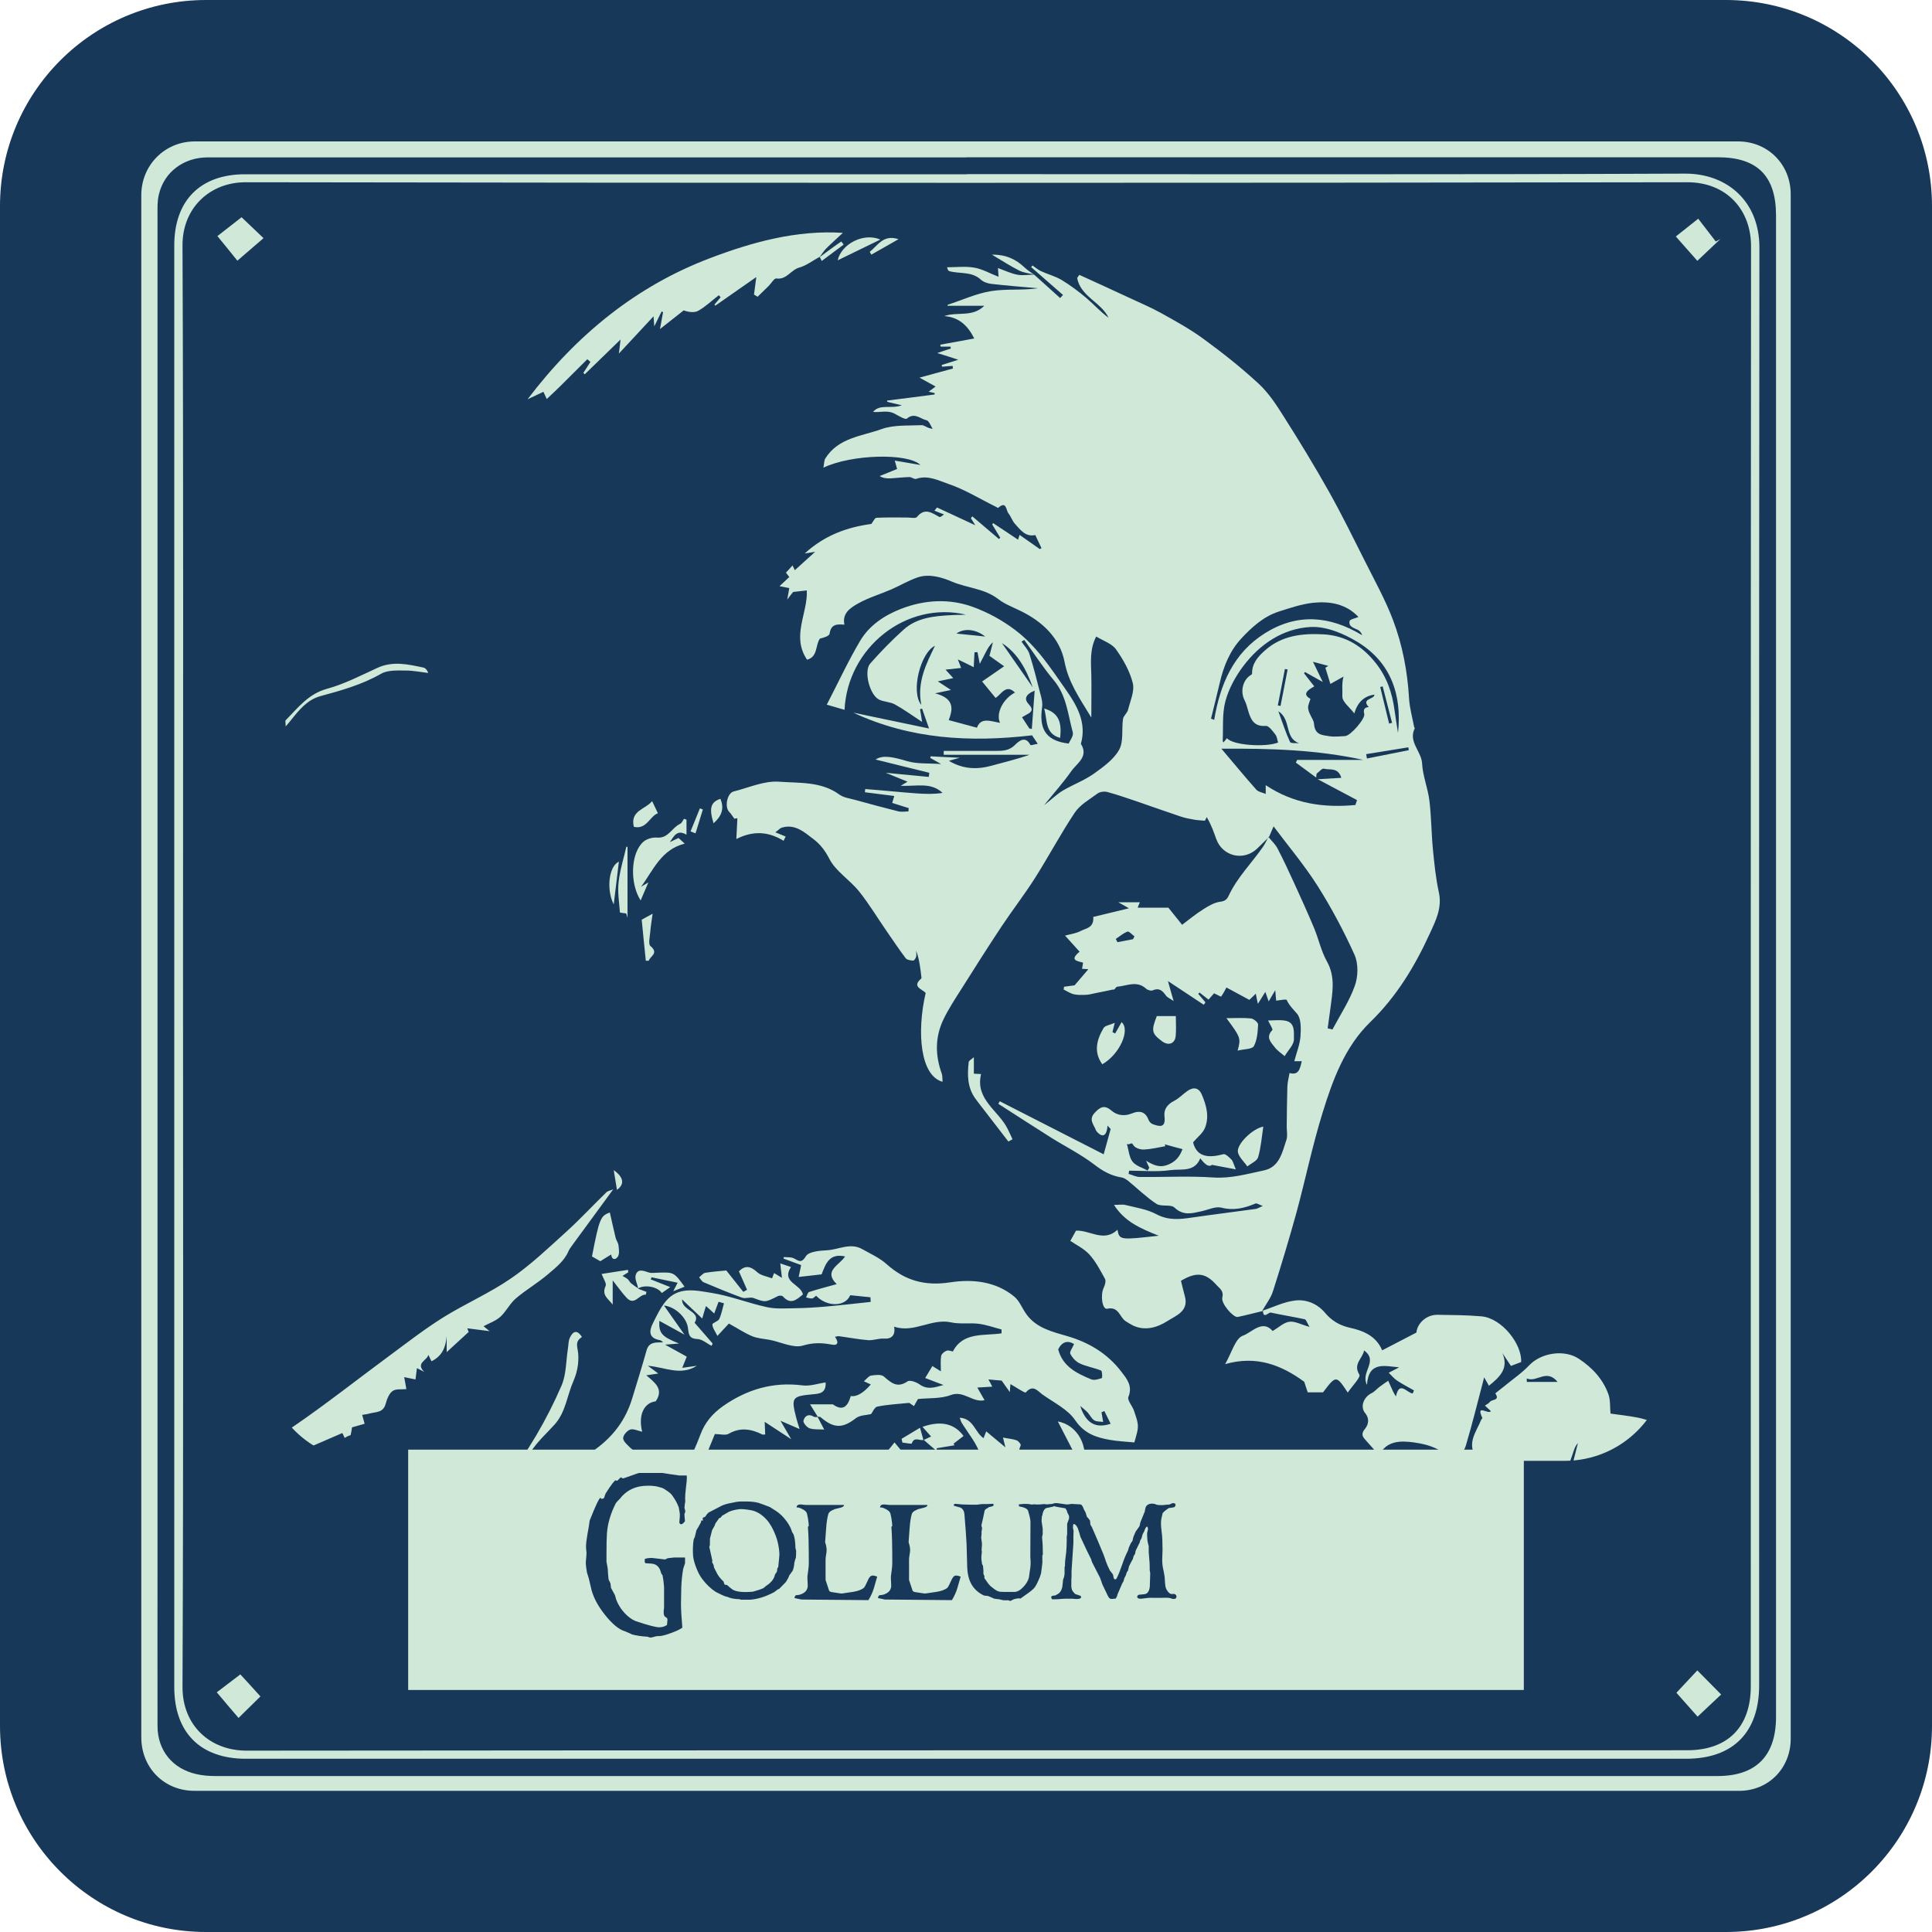 <svg width="150" height="150" viewBox="0 0 150 150" fill="none" xmlns="http://www.w3.org/2000/svg">
<g clip-path="url(#clip0_71_1706)">
<path d="M134 0H16C7.163 0 0 7.163 0 16V134C0 142.837 7.163 150 16 150H134C142.837 150 150 142.837 150 134V16C150 7.163 142.837 0 134 0Z" fill="#173859"/>
<path d="M121.48 4.48H28.54C24.122 4.48 20.54 8.062 20.54 12.48V105.42C20.54 109.838 24.122 113.42 28.54 113.42H121.48C125.898 113.42 129.48 109.838 129.48 105.42V12.48C129.48 8.062 125.898 4.48 121.48 4.48Z" fill="#CFE8D7"/>
<path d="M18.86 112.63V3.65C56.29 3.65 93.71 3.65 131.14 3.65C131.14 39.87 131.14 76.09 131.14 112.31C130.96 112.21 130.74 112.15 130.6 112C129.63 111.03 128.5 110.33 127.14 110.06C126.41 109.92 125.66 109.84 125.04 109.75C124.99 109.23 125.04 108.71 124.88 108.26C124.46 107.08 123.63 106.19 122.59 105.5C121.45 104.74 119.65 105.03 118.73 106C118.14 106.62 117.41 107.11 116.75 107.66C116.52 107.85 116.08 108.17 116.1 108.19C116.48 108.75 115.83 108.64 115.69 108.83C115.6 108.95 115.45 109.02 115.29 109.13C115.47 109.3 115.62 109.44 115.75 109.56C115.57 109.86 114.55 108.94 115.09 110.09C115.1 110.11 115.03 110.17 115.01 110.21C114.63 111.15 113.86 112.04 114.6 113.14C114.64 113.2 114.66 113.31 114.63 113.37C114.34 114.05 114.85 114.29 115.29 114.28C115.94 114.28 116.2 114.64 116.48 115.09H80.42C80.32 114.9 80.21 114.72 80.11 114.53C79.71 113.8 78.76 113.28 79.25 112.21C79.28 112.14 79.07 111.88 78.94 111.83C78.64 111.72 78.31 111.7 77.87 111.61C77.93 111.84 78 112.12 78.06 112.37C77.58 111.97 77.09 111.56 76.57 111.13C76.48 111.36 76.43 111.5 76.36 111.66C75.68 111.19 75.59 110.14 74.51 110.07C74.58 110.25 74.6 110.34 74.64 110.42C75.15 111.27 75.86 112.07 76.12 112.99C76.34 113.78 77.06 114.05 77.34 114.7C77.39 114.82 77.66 114.84 77.82 114.9C77.85 114.75 77.89 114.6 77.9 114.53C78.23 114.6 78.56 114.63 78.87 114.74C79.02 114.79 79.13 114.97 79.26 115.09H56.05C55.84 115.01 55.56 114.99 55.42 114.84C55.1 114.51 54.57 114.06 54.63 113.77C54.81 112.88 55.23 112.05 55.5 111.34C55.93 111.34 56.32 111.46 56.57 111.32C57.47 110.8 58.31 110.94 59.18 111.37C59.23 111.4 59.32 111.37 59.41 111.37C59.4 111.13 59.39 110.91 59.37 110.39C60.13 110.89 60.69 111.26 61.43 111.74C61.1 111.17 60.88 110.79 60.6 110.31C61.15 110.55 61.52 110.71 62.08 110.95C61.94 110.49 61.87 110.29 61.82 110.08C61.41 108.49 61.49 108.4 63.13 108.25C63.58 108.21 64.16 108.18 64.1 107.33C63.49 107.42 62.88 107.64 62.3 107.56C60.02 107.27 58 107.87 56.15 109.16C55.34 109.73 54.73 110.43 54.38 111.38C54.07 112.22 53.69 113.03 53.29 113.83C53.06 114.28 52.73 114.67 52.44 115.09H46.35C46.45 114.82 46.55 114.55 46.66 114.25C47.02 114.37 47.38 114.5 47.78 114.64C47.74 113.61 48.27 113.06 49.59 112.83C49.28 112.64 49.07 112.55 48.92 112.39C48.7 112.17 48.39 111.91 48.38 111.66C48.38 111.43 48.69 111.07 48.93 110.99C49.19 110.91 49.53 111.09 49.86 111.16C49.53 109.84 50.02 108.9 50.91 108.8C51.55 107.86 50.87 107.36 50.18 106.78C50.56 106.72 50.8 106.69 51.11 106.64C50.8 106.41 50.55 106.23 50.3 106.04C51.62 106.14 52.83 106.85 54.1 106.04C53.71 106.1 53.32 106.15 52.97 106.2C53.11 105.85 53.23 105.55 53.32 105.33C52.73 105 52.19 104.7 51.64 104.4C52 104.37 52.36 104.34 52.72 104.31C51.38 103.78 51.14 103.51 51.19 102.55C51.76 102.86 52.35 103.18 53.14 103.62C52.54 102.76 52.06 102.09 51.55 101.36C52.39 101.45 53.26 102.24 53.4 103.03C53.48 103.5 53.42 103.93 54.13 103.96C54.51 103.97 54.87 104.3 55.25 104.49C55.28 104.43 55.31 104.37 55.33 104.31C54.9 103.81 54.46 103.31 53.93 102.7C54.48 101.8 52.91 101.78 52.96 100.89C53.48 101.39 54 101.88 54.52 102.37C54.62 102.03 54.71 101.71 54.81 101.4C55.04 101.6 55.24 101.79 55.45 101.98C55.59 101.61 55.69 101.34 55.79 101.07C55.93 101.11 56.07 101.15 56.21 101.19C56.09 101.6 56.02 102.03 55.84 102.41C55.75 102.6 55.3 102.7 55.31 102.84C55.32 103.11 55.53 103.37 55.7 103.72C56.11 103.28 56.4 102.97 56.59 102.76C57.23 103.11 57.78 103.48 58.39 103.74C58.82 103.92 59.31 103.94 59.78 104.03C60.64 104.2 61.6 104.69 62.34 104.47C63.14 104.23 63.8 104.25 64.55 104.39C65.11 104.5 65.11 104.19 64.83 103.79C64.97 103.77 65.05 103.73 65.12 103.74C65.88 103.84 66.64 103.99 67.4 104.05C67.8 104.08 68.22 103.9 68.63 103.93C69.21 103.97 69.54 103.68 69.42 103C70.96 103.53 72.32 102.33 73.85 102.67C74.54 102.82 75.29 102.69 76 102.78C76.6 102.86 77.18 103.07 77.76 103.22C77.76 103.32 77.76 103.42 77.76 103.52C76.39 103.73 74.77 103.39 73.98 104.93C73.86 104.91 73.65 104.81 73.49 104.87C73.32 104.93 73.1 105.12 73.07 105.28C73.01 105.63 73.05 105.99 73.05 106.47C72.73 106.27 72.53 106.15 72.39 106.06C72.18 106.4 72.01 106.69 71.83 106.99C72.24 107.14 72.68 107.31 73.25 107.53C72.55 107.73 72.01 107.91 71.42 107.5C71.16 107.31 70.65 107.12 70.46 107.25C69.66 107.8 69.19 107.36 68.62 106.87C68.41 106.69 67.96 106.75 67.63 106.8C67.44 106.83 67.28 107.07 67.07 107.24C67.29 107.34 67.44 107.41 67.61 107.49C67.023 108.163 66.503 108.463 66.05 108.39C65.78 109.36 65.33 109.51 64.66 109.03C64.27 109.03 64.04 109.03 63.81 109.03C63.54 109.03 63.28 109.03 62.89 109.03C63.14 109.43 63.32 109.72 63.5 110.01C63.39 110.01 63.26 110.04 63.18 109.99C62.76 109.73 62.47 109.95 62.38 110.3C62.34 110.46 62.64 110.82 62.85 110.89C63.19 111.01 63.59 110.96 63.99 110.99C63.76 110.55 63.62 110.27 63.47 109.99C63.55 110 63.66 109.99 63.71 110.03C64.75 110.92 65.42 110.91 66.46 110.1C66.76 109.87 67.24 109.88 67.63 109.79C67.75 109.64 67.89 109.26 68.11 109.21C68.88 109.05 69.68 109.01 70.59 108.92C70.59 108.92 70.78 109.04 70.96 109.17C71.06 108.98 71.17 108.8 71.27 108.62C72.11 108.53 73.04 108.61 73.82 108.31C74.81 107.93 75.54 108.93 76.44 108.71C76.24 108.35 76.09 108.09 75.88 107.73C76.37 107.7 76.66 107.68 77.04 107.66C76.92 107.42 76.83 107.26 76.74 107.1C77.1 107.13 77.43 107.16 77.77 107.19C77.94 107.43 78.13 107.71 78.4 108.08C78.42 107.79 78.44 107.61 78.45 107.46C78.89 107.71 79.58 108.18 79.64 108.11C80.21 107.45 80.57 108.01 80.94 108.27C81.82 108.9 82.91 109.42 83.48 110.27C84.19 111.31 85.1 111.6 86.16 111.79C86.79 111.9 87.43 111.93 88.07 111.99C88.44 110.72 88.45 110.72 88.04 109.52C87.91 109.15 87.5 108.7 87.61 108.45C87.97 107.58 87.45 107.01 87.04 106.47C85.97 105.08 84.52 104.21 82.84 103.73C81.68 103.39 80.47 103.11 79.7 102.05C79.37 101.6 79.16 101.01 78.75 100.67C77.3 99.47 75.49 99.3 73.78 99.56C71.83 99.86 70.28 99.44 68.84 98.15C68.3 97.66 67.59 97.35 66.94 96.98C66.02 96.46 65.12 97.02 64.21 97.07C63.64 97.1 62.79 97.17 62.57 97.53C62.17 98.2 61.93 97.8 61.57 97.67C61.35 97.59 61.08 97.62 60.84 97.6C60.84 97.64 60.84 97.68 60.84 97.72C61.3 97.89 61.76 98.06 62.2 98.22C62.13 98.58 62.08 98.83 62.01 99.14C62.66 99.07 63.23 99.01 63.79 98.94C64.11 98.1 64.4 97.28 65.61 97.55C65.17 98.24 63.9 98.66 64.96 99.7C64.2 99.91 63.5 100.09 62.82 100.31C62.71 100.35 62.66 100.59 62.58 100.73C62.74 100.76 62.9 100.83 63.05 100.81C63.16 100.8 63.26 100.67 63.36 100.6C64.23 101.51 65.65 101.45 66.01 100.56C66.55 100.62 67.06 100.67 67.58 100.72L67.6 101.08C66.44 101.2 65.28 101.34 64.12 101.44C63.33 101.51 62.54 101.56 61.75 101.57C61.02 101.58 60.26 101.64 59.56 101.49C58.11 101.18 56.7 100.61 55.24 100.38C54.04 100.19 52.67 99.85 51.7 101.02C51.28 101.52 50.99 102.14 50.69 102.74C50.38 103.35 50.36 103.9 51.24 104.05C51.33 104.07 51.41 104.16 51.49 104.22C50.96 104.24 50.39 104.13 50.19 104.87C49.85 106.1 49.46 107.32 49.09 108.55C48.59 110.2 47.66 111.48 46.23 112.52C45.39 113.13 44.9 114.22 44.25 115.1H40.3C40.59 114.3 40.77 113.43 41.21 112.73C41.7 111.94 42.43 111.3 43.06 110.6C43.93 109.63 44.03 108.32 44.54 107.18C44.86 106.45 45 105.51 44.84 104.74C44.73 104.2 44.86 104.03 45.18 103.8C44.79 103.19 44.47 103.37 44.24 103.87C44.12 104.13 44.14 104.44 44.09 104.73C43.94 105.68 43.97 106.71 43.6 107.57C42.44 110.26 40.95 112.78 39.15 115.1H18.9C18.9 114.72 18.9 114.33 18.9 113.95C20.16 113.56 21.41 113.18 22.72 112.77C22.64 113.32 22.56 113.87 22.48 114.41C22.55 114.44 22.61 114.48 22.68 114.51C23.43 113.98 24.17 113.45 24.93 112.91C24.62 112.78 24.38 112.69 24.15 112.59C24.14 112.5 24.12 112.42 24.11 112.33C24.91 111.98 25.72 111.63 26.58 111.26C26.6 111.31 26.68 111.48 26.76 111.64C27.06 111.44 27.21 111.45 27.22 111.42C27.27 111.24 27.3 111.04 27.33 110.82C27.58 110.75 27.93 110.65 28.31 110.54C28.24 110.29 28.19 110.1 28.12 109.85C28.33 109.81 28.51 109.8 28.67 109.75C29.15 109.61 29.75 109.71 29.94 109C30.04 108.64 30.2 108.2 30.48 108C30.74 107.81 31.2 107.89 31.55 107.85C31.48 107.47 31.44 107.21 31.38 106.92C31.8 107.01 32.14 107.08 32.26 107.1C32.3 106.79 32.33 106.52 32.37 106.22C32.64 106.36 32.78 106.43 32.93 106.51C32.25 105.82 33.15 105.64 33.26 105.19C33.37 105.41 33.44 105.57 33.5 105.69C34.36 105.27 34.61 104.56 34.68 103.74V104.98C35.34 104.38 35.87 103.89 36.39 103.41C36.35 103.32 36.32 103.22 36.28 103.13C36.82 103.2 37.36 103.27 38.01 103.35C37.74 103.13 37.55 102.97 37.54 102.97C37.96 102.74 38.47 102.57 38.84 102.24C39.3 101.83 39.58 101.21 40.05 100.81C40.85 100.13 41.77 99.6 42.56 98.92C43.15 98.41 43.8 97.92 44.13 97.16C44.2 96.99 44.32 96.83 44.43 96.68C45.48 95.25 46.52 93.82 47.61 92.34C47.4 92.43 47.19 92.46 47.07 92.58C46.03 93.59 45.04 94.66 43.97 95.63C42.58 96.89 41.21 98.2 39.68 99.25C38.01 100.4 36.12 101.22 34.4 102.29C32.98 103.18 31.65 104.21 30.3 105.21C27.79 107.06 25.34 109 22.77 110.76C21.6 111.56 20.18 112 18.88 112.6L18.86 112.63ZM49.55 100.03C50.08 99.71 51.08 99.91 51.38 100.39C51.57 100.26 51.76 100.12 52.04 99.93C51.48 99.71 51 99.52 50.52 99.33L50.59 99.17C51.25 99.31 51.91 99.45 52.61 99.59C52.48 99.84 52.42 99.96 52.27 100.25C52.67 100.09 52.9 100 53.15 99.9C52.33 98.77 52.31 98.77 51.1 98.81C50.85 98.81 50.59 98.87 50.36 98.79C49.96 98.66 49.52 98.48 49.36 98.98C49.26 99.28 49.48 99.68 49.55 100.03C49.36 99.9 49.17 99.78 48.99 99.63C48.89 99.54 48.83 99.39 48.73 99.31C48.61 99.21 48.46 99.14 48.33 99.06C48.48 98.97 48.63 98.87 48.78 98.78C48.78 98.72 48.76 98.65 48.75 98.59C48.04 98.7 47.33 98.81 46.71 98.91C46.86 99.31 47.11 99.65 47.02 99.84C46.69 100.57 47.22 100.82 47.57 101.29V99.41C47.97 99.91 48.27 100.35 48.63 100.74C49.27 101.44 49.61 100.47 50.14 100.52C50.16 100.45 50.17 100.37 50.19 100.3C49.97 100.22 49.76 100.14 49.55 100.06V100.03ZM71.7 111.82C71.62 111.54 71.55 111.27 71.43 110.85C70.91 111.16 70.45 111.44 70 111.71C70.02 111.81 70.04 111.9 70.06 112C70.32 112.03 70.78 112.12 70.79 112.07C70.98 111.5 71.42 111.89 71.72 111.79C72.05 112.08 72.38 112.37 72.72 112.65C72.72 112.58 72.72 112.51 72.73 112.44L74.11 112.21C74.11 112.21 74.06 112.13 74.03 112.09C74.29 111.89 74.55 111.69 74.81 111.49C74.103 110.517 73.04 110.28 71.62 110.78C71.82 111 72.01 111.22 72.29 111.53C72.04 111.64 71.87 111.73 71.69 111.81L71.7 111.82ZM63.64 19.94C63.69 20.05 63.75 20.15 63.8 20.26C64.37 19.84 64.93 19.42 65.5 18.99C65.44 18.91 65.38 18.83 65.32 18.75C65.07 18.92 64.82 19.09 64.58 19.27C64.26 19.5 63.94 19.74 63.63 19.97C63.8 19.74 63.95 19.49 64.15 19.29C64.55 18.89 64.98 18.51 65.44 18.08C61.86 17.84 58.36 18.81 55.11 20.05C49.44 22.2 44.78 25.96 40.96 31C41.5 30.75 41.85 30.58 42.19 30.42C42.26 30.58 42.32 30.71 42.45 30.98C42.85 30.6 43.17 30.31 43.48 30C44.19 29.3 44.89 28.59 45.6 27.89C45.68 27.96 45.76 28.03 45.84 28.1C45.66 28.38 45.48 28.67 45.29 28.95C45.33 28.99 45.37 29.02 45.4 29.06C46.28 28.21 47.16 27.35 48.18 26.36C48.13 26.81 48.1 27.05 48.05 27.45C48.98 26.45 49.81 25.56 50.74 24.56C50.77 24.91 50.78 25.05 50.8 25.34C51.04 24.85 51.2 24.51 51.37 24.18C51.41 24.2 51.44 24.22 51.48 24.24C51.41 24.6 51.35 24.96 51.24 25.55C51.99 24.96 52.53 24.53 53.08 24.1C53.48 24.24 53.92 24.3 54.23 24.12C54.8 23.79 55.28 23.33 55.81 22.92C55.86 22.97 55.9 23.03 55.95 23.08C55.79 23.27 55.63 23.46 55.47 23.65C55.49 23.68 55.52 23.7 55.54 23.73C56.59 23 57.64 22.26 58.72 21.51C58.65 22.03 58.59 22.45 58.54 22.87C58.63 22.93 58.73 22.98 58.82 23.04C59.11 22.76 59.39 22.48 59.68 22.2C59.88 22 60.11 21.6 60.27 21.62C61.07 21.74 61.4 20.96 62.04 20.78C62.61 20.62 63.12 20.22 63.66 19.93L63.64 19.94ZM98.05 101.76C98.09 102.45 98.47 101.87 98.67 101.91C99.55 102.1 100.44 102.24 101.31 102.43C101.4 102.45 101.46 102.66 101.67 103.02C100.99 102.83 100.53 102.56 100.1 102.62C99.67 102.68 99.28 103.06 98.81 103.34C98.01 102.41 97.19 103.46 96.5 103.7C95.91 103.91 95.63 105.03 95.12 105.91C97.54 105.22 99.47 105.97 101.26 107.28C101.36 107.57 101.45 107.87 101.53 108.1H102.72C103.73 106.77 103.74 106.76 104.64 108.12C104.99 107.6 105.66 106.93 105.54 106.73C105.03 105.89 105.78 105.5 105.91 104.85C107.05 105.69 105.61 106.51 106.13 107.52C106.26 105.65 107.53 106.07 108.63 106.16C108.4 106.28 108.17 106.4 107.82 106.58C108.06 106.81 108.24 107.04 108.47 107.19C108.89 107.47 109.34 107.7 109.78 107.95C109.75 108.03 109.71 108.11 109.68 108.19C109.23 108.14 108.64 107.17 108.38 108.42C108.28 108.25 108.21 108.15 108.16 108.04C108.03 107.76 107.91 107.48 107.78 107.2C107.55 107.36 107.32 107.51 107.1 107.68C106.89 107.84 106.71 108.06 106.48 108.17C105.89 108.46 105.58 109.2 105.98 109.7C106.37 110.17 106.22 110.64 105.98 110.93C105.62 111.37 105.81 111.57 106.08 111.87C106.39 112.2 106.68 112.55 107.07 113C107.63 111.86 108.71 111.84 109.78 111.99C110.92 112.15 112.02 112.48 112.93 113.61C113.26 113.11 113.67 112.71 113.81 112.23C114.34 110.45 114.78 108.63 115.23 106.94C115.29 107.04 115.43 107.3 115.6 107.59C116.46 106.89 117.15 106.25 116.65 105.06C116.87 105.39 117.08 105.71 117.31 106.05C117.5 105.98 117.81 105.86 118.1 105.75C118.19 104.4 116.63 102.34 115.01 102.2C113.89 102.1 112.75 102.1 111.63 102.08C110.73 102.06 110.03 102.76 109.97 103.46C109.02 103.95 108.18 104.39 107.31 104.84C106.87 103.76 105.89 103.32 104.82 103.09C104.01 102.91 103.39 102.54 102.87 101.92C102.27 101.21 101.42 100.87 100.56 100.97C99.69 101.07 98.85 101.49 98 101.77C98.29 101.26 98.67 100.78 98.84 100.23C99.48 98.22 100.09 96.2 100.65 94.17C101.35 91.59 101.89 88.96 102.68 86.41C103.47 83.85 104.41 81.27 106.39 79.35C108.43 77.37 109.85 75.02 111.01 72.48C111.47 71.48 111.98 70.48 111.71 69.27C111.47 68.17 111.36 67.05 111.25 65.93C111.13 64.68 111.13 63.42 110.98 62.17C110.86 61.19 110.46 60.24 110.41 59.26C110.35 58.31 109.31 57.58 109.85 56.53C109.85 56.53 109.81 56.49 109.8 56.47C109.66 55.73 109.45 55 109.4 54.25C109.28 52.14 108.89 50.08 108.15 48.13C107.56 46.57 106.74 45.1 105.99 43.6C105.08 41.79 104.18 39.96 103.19 38.19C102.08 36.21 100.89 34.26 99.67 32.34C99.1 31.43 98.49 30.5 97.71 29.78C96.37 28.54 94.93 27.4 93.45 26.32C92.4 25.55 91.24 24.91 90.1 24.28C89.3 23.84 88.46 23.49 87.63 23.1C86.36 22.51 85.08 21.92 83.8 21.34C83.74 21.42 83.68 21.5 83.63 21.58C83.89 23.02 85.48 23.45 86.07 24.67C85.44 24.21 84.93 23.64 84.35 23.14C83.75 22.63 83.1 22.15 82.43 21.74C81.93 21.44 81.35 21.3 80.82 21.05C80.58 20.94 80.38 20.76 80.16 20.61C80.13 20.65 80.09 20.7 80.06 20.74C80.88 21.46 81.71 22.18 82.53 22.9C82.46 22.98 82.38 23.06 82.31 23.14C81.64 22.54 80.98 21.94 80.31 21.34C80.05 21.15 79.77 20.98 79.54 20.76C78.88 20.14 78.13 19.76 77.01 19.77C77.82 20.25 78.46 20.67 79.14 21.01C79.5 21.19 79.93 21.22 80.33 21.32C79.89 21.32 79.43 21.41 79 21.33C78.51 21.24 78.05 21.02 77.48 20.81C77.5 21.07 77.51 21.21 77.53 21.49C76.86 21.23 76.28 20.89 75.65 20.78C74.96 20.66 74.24 20.75 73.53 20.75C73.58 20.97 73.64 21.03 73.7 21.05C74.51 21.28 75.44 21.05 76.15 21.71C76.36 21.9 76.68 22.01 76.97 22.04C78.17 22.18 79.37 22.27 80.58 22.38C79.37 22.56 78.14 22.41 76.96 22.6C75.81 22.78 74.71 23.3 73.58 23.66C73.58 23.69 73.57 23.72 73.56 23.74H76.42C75.5 24.66 74.33 24.18 73.31 24.54C74.46 24.63 75.14 25.28 75.64 26.28C74.75 26.44 73.88 26.6 73.01 26.76C73.01 26.81 73.02 26.86 73.03 26.91H73.8C73.8 26.91 73.81 27.01 73.82 27.06C73.48 27.17 73.14 27.28 72.77 27.41C73.34 27.59 73.89 27.76 74.4 27.93C73.93 28.08 73.52 28.21 73.11 28.34C73.12 28.38 73.13 28.42 73.14 28.47C73.41 28.45 73.69 28.43 73.96 28.41C73.96 28.48 73.98 28.54 73.99 28.61C73.1 28.85 72.21 29.1 71.39 29.32C71.81 29.55 72.21 29.77 72.64 30.01C72.44 30.16 72.28 30.27 72.1 30.41C72.29 30.46 72.43 30.49 72.57 30.52C72.57 30.56 72.56 30.6 72.55 30.63C71.32 30.79 70.1 30.95 68.87 31.1C68.87 31.13 68.89 31.17 68.89 31.2C69.2 31.27 69.5 31.35 70.02 31.47C69.13 31.77 68.33 31.34 67.78 31.98C68.34 32.04 68.88 31.83 69.42 32.1C69.75 32.27 70.28 32.61 70.41 32.5C71.01 31.99 71.46 32.53 71.94 32.63C72.13 32.67 72.26 33.06 72.41 33.29C72 33.26 71.77 33 71.56 33.01C70.51 33.06 69.39 32.97 68.43 33.32C66.89 33.87 65.08 33.99 64.08 35.59C63.98 35.75 63.99 35.99 63.93 36.31C66.13 35.26 70.51 35.16 71.46 36.1C70.8 35.99 70.14 35.88 69.47 35.76C69.53 35.97 69.59 36.18 69.65 36.41C69.17 36.61 68.73 36.79 68.29 36.96C68.58 37.14 68.87 37.15 69.16 37.14C69.64 37.11 70.13 37.05 70.61 37.04C70.78 37.04 70.99 37.23 71.13 37.18C72.04 36.86 72.86 37.31 73.63 37.57C74.9 38 76.07 38.73 77.29 39.33C77.36 39.37 77.48 39.45 77.51 39.42C78.15 38.86 78.1 39.61 78.29 39.85C78.49 40.1 78.59 40.43 78.8 40.67C79.23 41.14 79.62 41.71 80.38 41.54C80.55 41.9 80.71 42.23 80.86 42.56L80.73 42.63C80.21 42.26 79.69 41.9 79.16 41.53C79.12 41.65 79.08 41.78 79.04 41.9C78.39 41.46 77.74 41.04 77.1 40.61C77.08 40.65 77.06 40.69 77.04 40.73C77.25 41.07 77.45 41.41 77.66 41.75C77.63 41.78 77.59 41.81 77.56 41.85C76.87 41.26 76.18 40.68 75.49 40.09C75.45 40.14 75.41 40.19 75.38 40.23C75.47 40.38 75.57 40.53 75.72 40.78C74.66 40.29 73.71 39.84 72.75 39.4C72.68 39.48 72.62 39.56 72.55 39.65C72.8 39.75 73.04 39.85 73.29 39.94C73.08 40.11 72.99 40.16 72.94 40.14C72.36 39.83 71.81 39.38 71.19 40.14C71.08 40.27 70.7 40.18 70.44 40.18C69.64 40.18 68.84 40.16 68.05 40.2C67.92 40.2 67.8 40.49 67.65 40.68C65.85 40.92 64.06 41.52 62.48 42.97C62.8 42.92 63.02 42.88 63.29 42.84C62.76 43.32 62.28 43.76 61.71 44.27C61.68 44.21 61.62 44.07 61.53 43.9C61.33 44.13 61.18 44.29 61.02 44.46C61.11 44.58 61.21 44.71 61.28 44.8C61.03 45.04 60.82 45.23 60.52 45.51C60.87 45.58 61.07 45.62 61.28 45.66C61.24 45.9 61.2 46.12 61.12 46.55C61.39 46.2 61.53 46.01 61.58 45.96C62 45.91 62.29 45.88 62.64 45.84C62.73 47.61 61.42 49.39 62.66 51.22C63.52 50.99 63.29 50.08 63.66 49.58C63.97 49.51 64.38 49.38 64.41 49.2C64.51 48.45 64.99 48.45 65.56 48.5C65.37 47.6 66.04 47.18 66.63 46.85C67.43 46.4 68.33 46.14 69.18 45.77C69.88 45.47 70.55 45.06 71.27 44.82C72.18 44.53 73.11 44.82 73.94 45.17C75.11 45.66 76.44 45.69 77.5 46.51C78 46.9 78.62 47.13 79.19 47.41C80.92 48.24 82.29 49.53 82.65 51.38C82.96 52.99 83.81 54.2 84.73 55.71C84.73 54.45 84.75 53.43 84.73 52.41C84.7 51.4 84.6 50.39 85.11 49.42C85.67 49.76 86.33 49.97 86.65 50.42C87.21 51.21 87.72 52.11 87.95 53.04C88.1 53.67 87.75 54.42 87.58 55.11C87.52 55.36 87.23 55.57 87.19 55.82C87.07 56.62 87.25 57.56 86.89 58.21C86.47 58.97 85.65 59.55 84.91 60.08C84.17 60.6 83.3 60.92 82.52 61.38C82.05 61.66 81.65 62.06 81.06 62.52C81.86 61.53 82.57 60.74 83.17 59.88C83.6 59.26 84.55 58.76 83.92 57.75C84.39 56.09 83.6 54.75 82.72 53.5C81.56 51.85 80.48 50.16 78.8 48.9C77.78 48.13 76.7 47.55 75.56 47.13C73.71 46.45 71.78 46.56 69.93 47.28C68.66 47.78 67.5 48.55 66.79 49.74C65.85 51.32 65.08 53 64.19 54.71C64.61 54.83 65.08 54.97 65.57 55.11C65.8 50.28 70.36 46.64 74.99 47.72C74.61 47.75 74.23 47.73 73.85 47.76C72.53 47.83 71.19 47.95 70.15 48.89C69.24 49.71 68.37 50.6 67.56 51.52C67.04 52.12 67.53 53.98 68.26 54.32C68.64 54.5 69.11 54.49 69.48 54.69C70.16 55.07 70.8 55.53 71.59 56.05C71.52 55.59 71.48 55.32 71.43 55.06C71.48 55.05 71.54 55.03 71.59 55.02C71.75 55.47 71.91 55.93 72.13 56.56C70.04 56.12 68.14 55.73 66.25 55.33C70.68 57.4 75.33 57.65 80.13 57.09C80.25 57.28 80.4 57.5 80.57 57.75C80.36 57.78 80.03 57.89 80 57.84C79.6 57.06 79.06 57.58 78.8 57.84C78.35 58.28 77.87 58.3 77.34 58.3C75.98 58.3 74.63 58.3 73.27 58.3C73.27 58.4 73.27 58.5 73.27 58.6H79.93C78.94 58.95 77.95 59.18 76.98 59.45C75.85 59.76 74.76 59.72 73.67 59.07C73.93 59 74.14 58.94 74.52 58.83C73.63 58.79 72.94 58.76 72.25 58.72C72.25 58.76 72.23 58.81 72.23 58.85C72.45 58.97 72.68 59.1 73.07 59.32C72.06 59.25 71.21 59.32 70.45 59.1C69.3 58.76 68.54 58.6 67.98 58.97C69.42 59.33 70.79 59.66 72.15 60C72.14 60.11 72.12 60.21 72.11 60.32C71.04 60.22 69.97 60.11 68.77 60C69.41 60.26 69.93 60.48 70.46 60.69C70.35 60.76 70.24 60.82 69.93 61.01C71.17 61.06 72.28 60.71 73.18 61.56C72.51 61.67 71.85 61.64 71.18 61.6C70.5 61.55 69.82 61.49 69.15 61.43C68.49 61.37 67.83 61.31 67.17 61.26C67.17 61.34 67.16 61.43 67.15 61.51C67.9 61.61 68.65 61.7 69.43 61.8C69.37 62.02 69.32 62.17 69.27 62.34C69.71 62.48 70.13 62.61 70.55 62.74C70.55 62.83 70.53 62.91 70.53 63C70.28 63 70.01 63.05 69.77 63C68.64 62.72 67.51 62.41 66.38 62.1C65.97 61.99 65.5 61.93 65.17 61.69C63.75 60.65 62.04 60.81 60.47 60.69C59.32 60.61 58.12 61.16 56.96 61.45C56.45 61.58 56.24 62.67 56.62 63.04C56.75 63.16 56.84 63.33 57.01 63.56C57.02 63.56 57.19 63.54 57.25 63.53C57.22 64.07 57.2 64.61 57.17 65.14C58.48 64.48 59.65 64.55 60.84 65.28C60.89 65.17 60.94 65.06 61 64.95C60.75 64.85 60.51 64.75 60.2 64.62C60.48 64.41 60.58 64.29 60.69 64.26C61.73 63.94 62.46 64.62 63.17 65.16C63.66 65.53 64.05 66.02 64.38 66.66C64.88 67.65 65.98 68.31 66.7 69.21C67.5 70.21 68.16 71.32 68.89 72.37C69.36 73.05 69.82 73.74 70.32 74.4C70.42 74.53 70.7 74.57 70.9 74.58C70.98 74.58 71.1 74.4 71.13 74.28C71.17 74.13 71.13 73.97 71.13 73.81C71.38 74.49 71.46 75.19 71.54 75.89C71.54 75.92 71.54 75.96 71.53 75.97C70.77 76.61 71.58 76.78 71.87 77.09C71.16 80.15 71.45 83.52 73.18 83.99C73.16 83.76 73.18 83.54 73.12 83.36C72.61 81.96 72.59 80.56 73.22 79.21C73.63 78.34 74.17 77.53 74.69 76.71C75.69 75.12 76.7 73.53 77.74 71.96C78.59 70.68 79.53 69.47 80.35 68.18C81.41 66.51 82.34 64.75 83.44 63.1C83.85 62.48 84.59 62.07 85.21 61.61C85.4 61.47 85.74 61.43 85.97 61.49C86.76 61.7 87.54 61.98 88.32 62.24C89.43 62.62 90.54 63.02 91.65 63.39C92 63.51 92.37 63.58 92.73 63.64C92.99 63.69 93.25 63.69 93.55 63.72C93.55 63.71 93.62 63.58 93.69 63.44C94.07 64.09 94.24 64.62 94.43 65.14C94.92 66.5 96.56 66.88 97.61 65.88C97.91 65.59 98.21 65.29 98.51 65L98.49 64.97C98.34 65.23 98.22 65.52 98.05 65.76C97.18 67.01 96.07 68.11 95.41 69.51C95.27 69.81 95.14 69.96 94.74 70.01C94.27 70.07 93.81 70.35 93.4 70.61C92.82 70.98 92.29 71.41 91.78 71.8C91.31 71.22 90.92 70.73 90.71 70.47H88.33C88.39 70.31 88.44 70.18 88.5 70.05H86.82C87.24 70.28 87.44 70.4 87.65 70.52C86.67 70.76 85.72 70.99 84.88 71.19C84.95 72.04 84.31 72.07 83.95 72.26C83.54 72.48 83.04 72.54 82.69 72.64C83.09 73.08 83.44 73.47 83.82 73.89C83.01 74.55 83.62 74.61 84.09 74.74C84.06 74.9 84.04 75.07 84.01 75.22C84.19 75.22 84.3 75.24 84.5 75.25C84.06 75.76 83.7 76.18 83.43 76.5C83.12 76.54 82.86 76.58 82.61 76.61C82.61 76.68 82.59 76.75 82.58 76.83C82.84 76.95 83.08 77.12 83.35 77.19C83.64 77.26 83.96 77.25 84.26 77.24C84.5 77.24 84.75 77.17 84.99 77.12C85.46 77.03 85.93 76.93 86.4 76.83C86.55 76.89 86.63 76.62 86.73 76.61C87.48 76.55 88.26 76.1 88.98 76.76C89.1 76.87 89.37 76.95 89.5 76.89C90.03 76.66 90.28 76.95 90.54 77.32C90.62 77.43 90.78 77.49 91.12 77.72C90.93 77.05 90.8 76.62 90.68 76.17C91.62 76.79 92.54 77.4 93.46 78.01C93.5 77.95 93.55 77.88 93.59 77.82L93.03 77.16C93.03 77.16 93.1 77.1 93.13 77.06C93.35 77.24 93.57 77.41 93.83 77.61C94.01 77.41 94.16 77.24 94.26 77.12C94.49 77.22 94.79 77.4 94.81 77.37C95 77.11 95.14 76.81 95.22 76.67C95.77 76.97 96.37 77.29 97 77.63C97.09 77.54 97.27 77.38 97.5 77.15C97.56 77.45 97.59 77.63 97.66 77.94C97.9 77.56 98.06 77.31 98.24 77.01C98.34 77.28 98.4 77.47 98.5 77.75C98.67 77.46 98.79 77.26 99.01 76.88C99.05 77.36 99.07 77.63 99.08 77.69C99.41 77.66 99.86 77.55 99.9 77.64C100.1 78.07 100.4 78.36 100.7 78.7C101.03 79.09 101.01 79.86 100.97 80.46C100.92 81.09 100.67 81.71 100.49 82.39H101.07C100.93 82.97 100.84 83.51 100.12 83.31C100.06 83.68 99.96 84.02 99.95 84.37C99.92 85.41 99.91 86.45 99.9 87.5C99.9 87.83 99.98 88.19 99.88 88.49C99.55 89.46 99.35 90.61 98.13 90.87C96.84 91.14 95.58 91.51 94.21 91.42C92.32 91.29 90.41 91.4 88.5 91.38C88.2 91.38 87.91 91.22 87.62 91.14C87.64 91.06 87.66 90.97 87.67 90.89C88.74 90.89 89.82 91 90.86 90.85C91.67 90.73 92.74 91.05 93.19 89.93C93.576 90.457 93.88 90.627 94.1 90.44C94.76 90.56 95.29 90.66 95.95 90.79C95.77 90.37 95.73 90.16 95.61 90.03C95.43 89.85 95.15 89.57 94.99 89.61C93.84 89.92 92.92 89.85 92.63 88.69C92.98 88.28 93.37 87.99 93.54 87.6C93.91 86.72 93.67 85.83 93.31 84.99C93.08 84.44 92.66 84.37 92.18 84.71C91.84 84.95 91.54 85.27 91.18 85.46C90.65 85.72 90.34 86.12 90.41 86.68C90.52 87.58 90.05 87.48 89.5 87.28C89.38 87.24 89.25 87.11 89.2 87C88.95 86.33 88.53 86.18 87.87 86.45C87.33 86.67 86.75 86.62 86.3 86.23C85.76 85.77 85.43 85.92 84.98 86.41C84.49 86.95 84.95 87.34 85.09 87.76C85.12 87.85 85.88 88.78 85.99 87.39C86.07 87.48 86.15 87.57 86.23 87.66C86.05 88.3 85.87 88.95 85.69 89.62C82.95 88.22 80.29 86.86 77.62 85.5C77.58 85.57 77.55 85.64 77.51 85.7C78.88 86.58 80.25 87.47 81.63 88.34C82.73 89.03 83.92 89.62 84.95 90.41C85.62 90.93 86.27 91.29 87.09 91.42C87.27 91.45 87.44 91.57 87.59 91.68C88.32 92.28 89 92.95 89.79 93.47C90.17 93.71 90.9 93.48 91.19 93.76C91.88 94.41 92.56 94.2 93.29 94.04C93.8 93.93 94.36 93.65 94.82 93.76C95.79 94.01 96.62 93.8 97.48 93.44C97.58 93.4 97.75 93.53 98.04 93.63C97.74 93.76 97.63 93.84 97.5 93.86C95.85 94.09 94.19 94.29 92.55 94.53C91.6 94.67 90.71 94.77 89.78 94.27C89.07 93.89 88.21 93.76 87.4 93.56C87.14 93.49 86.85 93.55 86.49 93.55C87.34 94.87 88.56 95.38 89.96 95.94C86.96 96.28 86.91 96.28 86.76 95.48C85.69 96.49 84.59 95.48 83.54 95.55C83.39 95.82 83.25 96.08 83.1 96.34C83.53 96.64 84.15 96.93 84.58 97.4C85.08 97.95 85.43 98.64 85.79 99.29C85.88 99.45 85.79 99.77 85.7 99.96C85.41 100.55 85.58 101.69 85.96 101.61C86.88 101.41 86.92 102.28 87.4 102.58C87.59 102.7 87.78 102.82 87.98 102.92C88.94 103.36 89.88 103.05 90.65 102.56C91.28 102.15 92.3 101.82 92 100.67C91.89 100.26 91.79 99.85 91.69 99.44C92.89 98.73 93.6 98.8 94.47 99.79C94.68 100.03 95.03 100.21 94.9 100.74C94.79 101.22 95.77 102.31 96.09 102.25C96.77 102.11 97.43 101.93 98.11 101.77L98.05 101.76ZM59.94 99.25C59.52 99.09 59.07 99.03 58.8 98.78C58.27 98.29 57.84 98.22 57.37 98.71C57.59 99.21 57.8 99.67 58 100.14C57.9 100.19 57.8 100.25 57.71 100.3C57.3 99.79 56.89 99.27 56.39 98.64C55.98 98.68 55.37 98.72 54.76 98.82C54.58 98.85 54.44 99.05 54.28 99.17C54.39 99.3 54.48 99.48 54.62 99.55C55.61 99.97 56.6 100.38 57.61 100.75C57.88 100.85 58.24 100.68 58.51 100.78C59.42 101.12 59.41 101.13 60.39 100.63C60.49 100.58 60.72 100.58 60.78 100.65C61.4 101.35 61.86 100.89 62.34 100.5C62.17 99.68 60.64 99.58 61.41 98.37C61.1 98.26 60.86 98.18 60.58 98.09C60.62 98.49 60.66 98.78 60.71 99.21C60.41 99.03 60.26 98.94 60.1 98.84C60.05 98.98 59.99 99.12 59.95 99.23L59.94 99.25ZM53.3 64.78V63.64C53.24 63.62 53.17 63.59 53.11 63.57C53.01 63.7 52.94 63.9 52.81 63.96C52.17 64.25 51.9 65.1 51.02 65.03C50.68 65 50.23 65.12 49.97 65.34C48.98 66.17 48.86 68.54 49.74 69.91C49.94 69.44 50.12 69.03 50.34 68.51C50.07 68.67 49.92 68.76 49.77 68.85C50.72 67.57 51.32 65.96 53.16 65.5C52.98 65.33 52.82 65.19 52.68 65.06C52.42 65.18 52.21 65.28 52.01 65.38C52.31 64.95 52.55 64.37 53.29 64.8L53.3 64.78ZM22.18 56.4C22.4 56.14 22.53 56 22.64 55.85C23.25 55.09 23.87 54.33 24.87 54.05C26.49 53.61 28.1 53.16 29.59 52.31C30.11 52.01 30.86 52.06 31.5 52.06C32.08 52.06 32.67 52.18 33.25 52.25C33.16 52 33.02 51.86 32.87 51.83C31.69 51.58 30.51 51.3 29.31 51.85C28.02 52.44 26.74 53.11 25.38 53.48C23.93 53.88 23.13 54.96 22.18 55.92C22.13 55.97 22.18 56.12 22.18 56.39V56.4ZM47.35 94.14C46.62 94.39 46.53 94.63 45.96 97.55C46.26 97.72 46.48 97.84 46.61 97.92C46.92 97.73 47.18 97.56 47.45 97.4C47.51 97.88 47.83 97.8 47.98 97.55C48.11 97.33 48.05 96.98 48.02 96.69C48 96.49 47.85 96.31 47.8 96.11C47.64 95.46 47.5 94.8 47.35 94.15V94.14ZM78.29 88.63C78.4 88.57 78.5 88.51 78.61 88.45C78.48 88.17 78.36 87.89 78.22 87.62C77.51 86.21 75.7 85.36 76.17 83.39C75.91 83.38 75.74 83.37 75.61 83.36V82.08C75.41 82.26 75.22 82.35 75.21 82.46C75.1 83.44 75.1 84.4 75.7 85.26C75.95 85.61 76.22 85.94 76.48 86.28C77.08 87.06 77.69 87.85 78.29 88.63ZM86.56 79.41C86.17 79.58 85.8 79.62 85.68 79.82C85.15 80.72 84.89 81.67 85.58 82.63C86.95 81.85 87.77 79.94 87.08 79.36C86.92 79.64 86.75 79.94 86.58 80.24C86.51 80.2 86.44 80.16 86.37 80.13C86.41 79.96 86.46 79.79 86.55 79.41H86.56ZM98.45 79.22C98.6 79.54 98.85 79.92 98.78 79.98C98.24 80.54 98.68 80.93 98.98 81.32C99.18 81.58 99.48 81.77 99.74 82C100 81.55 100.48 81.1 100.46 80.67C100.44 80.19 100.6 79.37 99.76 79.24C99.32 79.17 98.87 79.23 98.46 79.23L98.45 79.22ZM98.09 87.47C97.28 87.6 96.01 88.82 96.11 89.44C96.18 89.84 96.59 90.19 96.84 90.56C97.13 90.33 97.59 90.14 97.68 89.85C97.9 89.09 97.96 88.29 98.08 87.48L98.09 87.47ZM96.09 81.57C96.6 81.44 97.22 81.47 97.35 81.22C97.61 80.74 97.65 80.11 97.68 79.54C97.68 79.38 97.33 79.09 97.12 79.07C96.52 79.01 95.9 79.05 95.22 79.05C96.33 80.55 96.35 80.6 96.09 81.57ZM89.81 78.9C89.37 80.03 89.41 80.24 90.23 80.85C90.71 81.21 91.22 81.04 91.28 80.44C91.33 79.94 91.29 79.42 91.29 78.89C90.73 78.89 90.27 78.89 89.8 78.89L89.81 78.9ZM48.72 65.75C48.72 65.75 48.66 65.75 48.63 65.74C48.42 66.65 48.13 67.56 48.03 68.48C47.94 69.25 48.07 70.05 48.13 70.83C48.13 70.87 48.42 70.89 48.62 70.92C48.64 71 48.69 71.15 48.72 71.26V65.75ZM82.13 110.36C82.77 111.6 83.38 112.79 84.06 114.11C84.63 112.26 83.62 110.63 82.13 110.36ZM49.2 64.19C50.2 64.44 50.44 63.37 51.08 63.14C50.92 62.8 50.78 62.52 50.63 62.2C50.1 62.85 48.91 62.93 49.21 64.19H49.2ZM68.35 18.6C67.04 18.03 65.31 18.96 65.04 20.21C66.09 19.7 67.15 19.18 68.35 18.6ZM49.82 71.39C49.91 72.35 50.03 73.47 50.14 74.59C50.22 74.59 50.29 74.59 50.37 74.59C50.47 74.23 51.18 74.02 50.5 73.45C50.32 73.3 50.45 72.77 50.48 72.41C50.52 71.95 50.59 71.5 50.67 70.94C50.37 71.11 50.18 71.21 49.83 71.4L49.82 71.39ZM48.05 66.9C47.25 67.26 47.07 69.1 47.65 70.22C47.78 69.11 47.91 68.06 48.05 66.9ZM55.93 62.02C55.17 62.28 55.04 62.75 55.4 63.92C56.01 63.38 56.26 62.79 55.93 62.02ZM70.51 113.27C70.08 112.75 69.75 112.35 69.45 111.99C69.14 112.38 68.87 112.71 68.63 113.01C69.18 113.09 69.75 113.17 70.51 113.27ZM67.53 19.56C67.57 19.63 67.61 19.7 67.65 19.77C68.32 19.39 69 19.01 69.76 18.57C68.58 18.18 68.15 19.06 67.53 19.55V19.56ZM53.61 64.55C53.74 64.6 53.87 64.65 54 64.7L54.57 62.85L54.34 62.76C54.1 63.36 53.85 63.96 53.61 64.56V64.55ZM47.65 90.85C47.74 91.42 47.82 91.89 47.9 92.38C48.5 91.95 48.44 91.41 47.65 90.85Z" fill="#173859"/>
<path d="M120.6 115.1C120.71 114.67 121.21 114.7 121.37 114.53C121.74 114.13 121.87 113.5 122.08 112.95C122.19 112.64 122.26 112.31 122.51 112.04C122.35 112.66 122.2 113.28 122.04 113.9C121.92 114.38 121.82 114.73 122.59 114.67C123.07 114.64 123.57 114.95 124.06 115.11H120.6V115.1Z" fill="#173859"/>
<path d="M129.82 115.1L131.14 113.78V115.1H129.82Z" fill="#173859"/>
<path d="M118.54 107.02C119.3 107.37 120.07 106.23 120.93 107.29H118.54C118.54 107.2 118.54 107.11 118.54 107.02Z" fill="#173859"/>
<path d="M102.29 60.49C103.42 61.09 104.39 61.6 105.36 62.12L105.23 62.5C102.78 62.73 100.44 62.41 98.27 60.96V61.64C98.02 61.53 97.7 61.49 97.54 61.31C96.65 60.31 95.8 59.27 94.83 58.13C98.72 58.1 102.3 58.22 105.84 59H100.71C100.68 59.07 100.64 59.14 100.61 59.21C101.14 59.6 101.66 59.98 102.19 60.37C102.19 60.27 102.21 60.17 102.22 60.07C102.41 59.93 102.64 59.64 102.78 59.68C103.23 59.81 103.88 59.54 104.14 60.39C103.54 60.43 102.99 60.46 102.29 60.5V60.49Z" fill="#173859"/>
<path d="M98.51 65.02C98.65 64.7 98.78 64.38 98.88 64.16C100 65.66 101.26 67.15 102.29 68.77C103.37 70.48 104.33 72.28 105.16 74.12C105.47 74.8 105.45 75.81 105.19 76.53C104.77 77.72 104.05 78.8 103.45 79.93L103.08 79.84C103.15 79.33 103.22 78.82 103.29 78.31C103.45 77.07 103.7 75.86 103.02 74.64C102.57 73.84 102.38 72.9 102.02 72.04C101.54 70.89 101.02 69.75 100.5 68.61C100.08 67.69 99.65 66.76 99.18 65.86C99.01 65.54 98.72 65.28 98.49 64.99L98.51 65.01V65.02Z" fill="#173859"/>
<path d="M108.54 56.9C108.45 56.31 108.35 55.72 108.27 55.13C108.09 53.78 107.66 52.53 106.79 51.45C105.75 50.15 104.46 49.35 102.76 49.25C101.1 49.16 99.51 49.34 98.21 50.5C97.68 50.97 97.19 51.51 97.21 52.31C97.21 52.36 97.11 52.41 97.05 52.45C96.47 52.85 96.29 53.72 96.63 54.37C96.76 54.62 96.83 54.91 96.91 55.19C97.11 55.88 97.37 56.43 98.28 56.36C98.51 56.34 98.81 56.76 99.02 57.03C99.15 57.19 99.16 57.44 99.23 57.65C98.25 58.04 95.68 57.86 95.26 57.31C95.17 57.43 95.08 57.53 94.99 57.64C94.97 57.59 94.92 57.55 94.93 57.52C94.98 56.49 94.88 55.42 95.14 54.44C95.4 53.48 95.91 52.54 96.51 51.74C97.81 50.01 99.6 48.8 101.74 48.68C102.95 48.61 104.33 49.19 105.41 49.85C107.99 51.43 108.86 53.95 108.54 56.9Z" fill="#173859"/>
<path d="M74.03 52.67C73.79 52.41 73.6 52.2 73.41 51.99C73.82 51.95 74.21 51.9 74.62 51.86C74.54 51.64 74.47 51.47 74.37 51.2C74.81 51.41 75.19 51.59 75.6 51.8C75.62 51.3 75.64 50.97 75.66 50.64C75.74 50.64 75.81 50.64 75.89 50.63C75.94 50.91 76 51.18 76.07 51.54C76.25 51.2 76.39 50.92 76.54 50.63C76.68 50.37 76.81 50.1 77.09 49.87C77 50.2 76.92 50.53 76.82 50.92C77.11 51.13 77.43 51.36 77.96 51.73C77.33 52.17 76.77 52.55 76.25 52.91C76.58 53.32 76.92 53.73 77.3 54.19C77.74 53.9 78.11 53.08 78.8 53.77C77.89 54.25 77.3 55.36 77.64 56.12C76.92 56 76.15 55.66 75.85 56.5C75.1 56.3 74.4 56.11 73.66 55.91C73.93 55.18 74.22 54.25 72.6 53.83C73.15 53.71 73.41 53.66 73.83 53.57C73.47 53.34 73.22 53.17 72.81 52.9C73.28 52.8 73.6 52.73 74.05 52.64L74.03 52.67Z" fill="#173859"/>
<path d="M101.73 54.25C101.1 53.9 101.5 53.59 102.04 53.29C101.76 52.93 101.5 52.61 101.25 52.28C101.27 52.24 101.29 52.2 101.31 52.17C101.73 52.4 102.14 52.64 102.7 52.95C102.43 52.4 102.22 51.97 101.94 51.38C102.46 51.52 102.79 51.61 103.13 51.7C103.05 51.75 102.98 51.8 102.9 51.84C103.03 52.25 103.15 52.66 103.29 53.1C103.7 52.87 103.96 52.72 104.31 52.53C104.16 53.08 104.24 53.57 104.22 54.06C104.2 54.48 104.8 54.93 105.15 55.39C105.397 54.523 105.917 54.037 106.71 53.93C106.71 54.32 105.65 54.22 106.27 54.9C105.943 54.913 105.827 55.09 105.92 55.43C106.02 55.78 104.86 57.13 104.43 57.15C104.03 57.17 103.61 57.22 103.22 57.16C102.67 57.07 102.08 57.08 102.02 56.19C102 55.83 101.56 55.4 101.56 54.91C101.56 54.74 101.65 54.57 101.74 54.27L101.73 54.25Z" fill="#173859"/>
<path d="M94.02 55.81C94.25 54.87 94.49 53.93 94.71 52.98C95 51.73 95.49 50.53 96.35 49.6C97.17 48.71 98.1 47.86 99.29 47.48C100.16 47.2 101.05 46.9 101.95 46.8C103.24 46.67 104.49 46.87 105.47 47.9C105.2 48.02 104.81 48.08 104.78 48.22C104.69 48.66 105.11 48.75 105.42 48.9C105.57 48.98 105.69 49.12 105.76 49.32C103.26 47.81 100.74 47.59 98.23 49.15C95.77 50.68 94.73 53.12 94.27 55.89C94.18 55.86 94.1 55.83 94.01 55.79L94.02 55.81Z" fill="#173859"/>
<path d="M82.98 57.73C80.99 57.51 80.7 56.37 80.91 54.89C80.96 54.53 80.85 54.14 80.75 53.78C80.49 52.77 80.24 51.76 79.92 50.76C79.81 50.42 79.52 50.13 79.31 49.82C79.38 49.77 79.45 49.72 79.52 49.68C80.28 50.73 80.99 51.83 81.82 52.82C82.81 54 82.91 55.47 83.29 56.85C83.37 57.13 83.06 57.52 82.97 57.73H82.98ZM81.07 55.01C81.33 55.91 81.11 56.96 82.31 57.29C82.41 56.29 82.35 55.37 81.07 55.01Z" fill="#173859"/>
<path d="M90.43 88.85C90.86 88.96 91.29 89.08 91.81 89.22C91.61 89.73 91.36 90.13 90.75 90.4C90.12 90.68 89.64 90.52 88.98 90.12C89.12 90.42 89.17 90.54 89.23 90.66C89.19 90.73 89.14 90.81 89.1 90.88C88.7 90.66 88.19 90.52 87.93 90.19C87.66 89.84 87.64 89.31 87.49 88.82C87.5 88.82 87.6 88.86 87.67 88.83C87.94 88.72 87.87 88.77 88.05 88.98C88.21 89.16 88.56 89.26 88.82 89.25C89.38 89.22 89.93 89.09 90.48 88.99L90.43 88.85Z" fill="#173859"/>
<path d="M72.59 50.14C71.91 51.55 71.18 52.96 71.53 54.73C70.69 53.71 71.47 50.67 72.59 50.14Z" fill="#173859"/>
<path d="M80.33 53.62C80.25 54.71 80.18 55.66 80.11 56.6C80.05 56.59 79.98 56.57 79.92 56.56C79.74 56.28 79.55 56 79.35 55.69C79.44 55.64 79.57 55.55 79.71 55.48C80.09 55.29 80.26 55.09 79.89 54.7C79.52 54.31 79.55 53.94 80.33 53.62Z" fill="#173859"/>
<path d="M80.18 53.36C79.31 52.12 78.55 51.02 77.79 49.93C78.97 50.69 79.64 51.86 80.18 53.36Z" fill="#173859"/>
<path d="M106.08 58.55C107.17 58.37 108.25 58.2 109.34 58.02C109.35 58.09 109.37 58.16 109.38 58.24C108.3 58.46 107.21 58.67 106.13 58.89C106.11 58.78 106.09 58.67 106.07 58.56L106.08 58.55Z" fill="#173859"/>
<path d="M100.87 57.71C100.63 57.68 100.22 57.73 100.16 57.61C99.83 56.9 99.59 56.15 99.25 55.22C100.28 55.87 99.69 57.29 100.87 57.71Z" fill="#173859"/>
<path d="M87.96 72.92C87.56 73 87.16 73.07 86.76 73.15C86.72 73.07 86.67 72.98 86.63 72.9C86.93 72.7 87.21 72.45 87.54 72.33C87.66 72.29 87.9 72.57 88.08 72.7C88.04 72.78 88 72.85 87.96 72.93V72.92Z" fill="#173859"/>
<path d="M107.85 56.18C107.62 55.23 107.39 54.28 107.16 53.34C107.22 53.32 107.29 53.31 107.35 53.29C107.59 54.23 107.84 55.18 108.08 56.12C108 56.14 107.92 56.16 107.85 56.18Z" fill="#173859"/>
<path d="M99.21 54.77C99.39 53.83 99.58 52.88 99.76 51.94L99.97 51.98C99.79 52.92 99.6 53.87 99.42 54.81C99.35 54.8 99.28 54.78 99.21 54.77Z" fill="#173859"/>
<path d="M76.49 49.42C75.69 49.34 74.98 49.26 74.26 49.19C74.84 48.76 75.74 48.83 76.49 49.42Z" fill="#173859"/>
<path d="M82.15 104.78C82.44 104.18 82.88 104.04 83.39 104.35C83.27 104.65 83.02 104.96 83.1 105.11C83.25 105.41 83.53 105.72 83.84 105.86C84.36 106.1 84.95 106.19 85.49 106.41C85.58 106.45 85.59 106.97 85.55 106.99C85.29 107.08 84.95 107.19 84.72 107.09C83.6 106.63 82.51 106.1 82.16 104.77L82.15 104.78Z" fill="#173859"/>
<path d="M85.65 110.4C85.61 110.15 85.56 109.9 85.52 109.65C85.59 109.62 85.67 109.58 85.74 109.55C85.9 109.87 86.06 110.2 86.23 110.54C85.07 110.93 84.3 110.5 83.87 109.16C84.13 109.38 84.3 109.51 84.44 109.66C84.62 109.86 84.74 110.13 84.95 110.27C85.13 110.39 85.4 110.36 85.65 110.4Z" fill="#173859"/>
<path d="M139.03 75.08C139.03 95.05 139.03 115.02 139.03 135C139.03 137.29 137.3 139.04 135.03 139.04C95.05 139.04 55.08 139.04 15.1 139.04C12.74 139.04 10.97 137.25 10.97 134.88C10.97 94.97 10.97 55.06 10.97 15.15C10.97 12.82 12.8 10.98 15.12 10.98C55.06 10.98 95.01 10.98 134.95 10.98C137.25 10.98 139.03 12.76 139.03 15.08C139.03 35.08 139.03 55.09 139.03 75.09V75.08ZM75.04 12.22C61.49 12.22 47.93 12.22 34.38 12.22C28.29 12.22 22.21 12.22 16.12 12.22C14.27 12.22 12.75 13.35 12.34 15.08C12.2 15.64 12.23 16.25 12.23 16.84C12.23 51.52 12.23 86.19 12.23 120.87C12.23 125.25 12.22 129.62 12.23 134C12.23 135.9 13.39 137.32 15.24 137.74C15.71 137.85 16.21 137.89 16.7 137.89C55.59 137.89 94.48 137.89 133.36 137.89C136.34 137.89 137.89 136.32 137.89 133.3C137.89 94.44 137.89 55.59 137.89 16.73C137.89 13.66 136.44 12.21 133.37 12.21C113.93 12.21 94.48 12.21 75.04 12.21V12.22Z" fill="#CFE8D7"/>
<path d="M75.07 13.52C93.66 13.52 112.25 13.56 130.83 13.48C134.03 13.47 136.6 15.57 136.6 19.22C136.56 56.43 136.58 93.64 136.58 130.85C136.58 134.5 134.55 136.55 130.91 136.55C93.64 136.55 56.36 136.55 19.09 136.55C15.55 136.55 13.53 134.51 13.53 130.98C13.53 93.67 13.53 56.36 13.53 19.06C13.53 15.57 15.55 13.53 19.02 13.53C37.71 13.53 56.39 13.53 75.08 13.53L75.07 13.52ZM14.21 75.02C14.21 93.67 14.25 112.33 14.17 130.98C14.16 133.92 16.26 135.92 19.15 135.92C56.43 135.88 93.7 135.9 130.98 135.89C134.14 135.89 135.93 134.09 135.93 130.93C135.93 93.65 135.92 56.38 135.95 19.1C135.95 16.32 134.08 14.14 130.98 14.15C93.67 14.21 56.36 14.21 19.06 14.15C16.31 14.15 14.16 16.13 14.17 19.05C14.25 37.7 14.21 56.36 14.21 75.01V75.02Z" fill="#CFE8D7"/>
<path d="M20.22 131.71C19.78 132.14 19.21 132.71 18.52 133.38C17.97 132.74 17.45 132.13 16.83 131.39C17.36 130.98 18 130.5 18.66 130C19.04 130.41 19.61 131.03 20.22 131.71Z" fill="#CFE8D7"/>
<path d="M18.76 16.87C19.22 17.31 19.79 17.85 20.46 18.49C19.79 19.07 19.17 19.6 18.43 20.24C18 19.7 17.49 19.08 16.88 18.33C17.39 17.93 18.05 17.42 18.75 16.87H18.76Z" fill="#CFE8D7"/>
<path d="M133.57 18.56C132.99 19.11 132.41 19.66 131.78 20.25C131.25 19.65 130.72 19.05 130.11 18.36C130.59 17.98 131.2 17.5 131.85 16.98C132.19 17.42 132.7 18.09 133.21 18.75C133.33 18.69 133.45 18.62 133.57 18.56Z" fill="#CFE8D7"/>
<path d="M130.16 131.42C130.62 130.92 131.17 130.34 131.78 129.69C132.42 130.34 132.98 130.91 133.63 131.56C133 132.15 132.42 132.7 131.8 133.28C131.27 132.68 130.73 132.08 130.16 131.43V131.42Z" fill="#CFE8D7"/>
<path d="M118.31 112.55H31.69V131.21H118.31V112.55Z" fill="#CFE8D7"/>
<path d="M53.316 114.554C53.324 114.609 53.328 114.67 53.328 114.736C53.328 114.877 53.304 115.131 53.257 115.498C53.214 115.865 53.193 116.138 53.193 116.318C53.193 116.412 53.197 116.498 53.205 116.576C53.177 116.697 53.156 116.861 53.14 117.068C53.144 117.084 53.158 117.132 53.181 117.215C53.201 117.281 53.209 117.338 53.205 117.384C53.189 117.424 53.167 117.474 53.14 117.537C53.136 117.599 53.15 117.789 53.181 118.105C53.068 118.265 52.964 118.345 52.871 118.345C52.828 118.345 52.785 118.302 52.742 118.216C52.781 117.826 52.792 117.586 52.777 117.496C52.765 117.39 52.74 117.24 52.701 117.045C52.603 116.752 52.427 116.429 52.173 116.078C52.08 115.945 51.849 115.769 51.482 115.55C51.443 115.527 51.292 115.482 51.031 115.416C50.859 115.373 50.611 115.351 50.287 115.351C49.357 115.351 48.628 115.699 48.101 116.394C48.035 116.445 47.939 116.549 47.814 116.705C47.408 117.502 47.177 118.283 47.123 119.049C47.099 119.365 47.087 119.888 47.087 120.619V121.281C47.087 121.238 47.121 121.414 47.187 121.808C47.191 122.011 47.212 122.289 47.252 122.64C47.279 122.679 47.328 122.779 47.398 122.939C47.402 123.025 47.416 123.14 47.439 123.285C47.509 123.41 47.611 123.597 47.744 123.847C47.763 123.929 47.796 124.045 47.843 124.193C48.054 124.732 48.38 125.181 48.822 125.541C49.021 125.701 49.216 125.814 49.408 125.881C50.33 126.189 50.921 126.343 51.183 126.343C51.304 126.343 51.423 126.324 51.541 126.285C51.599 126.269 51.681 126.228 51.787 126.162C51.81 125.896 51.822 125.767 51.822 125.775C51.822 125.677 51.792 125.615 51.734 125.588C51.652 125.545 51.595 125.49 51.564 125.424C51.517 125.318 51.515 125.113 51.558 124.808C51.558 124.804 51.558 124.273 51.558 123.215C51.527 122.832 51.488 122.531 51.441 122.312C51.41 122.281 51.371 122.216 51.324 122.119C51.246 121.771 51.076 121.547 50.814 121.445C50.705 121.406 50.474 121.381 50.123 121.369C50.111 121.353 50.089 121.328 50.058 121.293V121.041C50.175 120.986 50.367 120.959 50.632 120.959C50.656 120.959 50.82 120.978 51.124 121.017C51.433 121.056 51.599 121.076 51.623 121.076C51.642 121.076 51.681 121.06 51.74 121.029C51.798 120.994 51.839 120.976 51.863 120.976C52.148 120.941 52.308 120.924 52.343 120.924C53.003 120.924 53.285 120.925 53.187 120.929V121.363C53.187 121.379 53.164 121.451 53.117 121.58C53.07 121.709 53.042 121.8 53.035 121.855C52.956 122.316 52.91 122.783 52.894 123.256C52.878 123.849 52.871 124.259 52.871 124.486C52.871 124.943 52.906 125.572 52.976 126.373C52.804 126.498 52.523 126.632 52.132 126.777C51.742 126.922 51.443 127.004 51.236 127.023C51.166 127.019 51.064 127.025 50.931 127.041C50.72 127.107 50.572 127.14 50.486 127.14C50.466 127.14 50.431 127.131 50.38 127.111C50.334 127.091 50.302 127.08 50.287 127.076C49.802 127.045 49.4 126.986 49.08 126.9C48.959 126.838 48.779 126.757 48.541 126.66C48.068 126.527 47.544 126.099 46.97 125.377C46.377 124.634 46.011 123.916 45.874 123.22C45.835 123.068 45.781 122.84 45.71 122.535C45.675 122.437 45.628 122.287 45.57 122.084C45.511 121.759 45.482 121.486 45.482 121.263C45.482 121.283 45.494 121.16 45.517 120.894C45.541 120.668 45.542 120.507 45.523 120.414C45.507 120.308 45.499 120.195 45.499 120.074C45.499 119.847 45.537 119.525 45.611 119.107C45.709 118.588 45.765 118.238 45.781 118.058C46.246 116.882 46.525 116.295 46.619 116.295C46.638 116.295 46.652 116.308 46.66 116.336C46.667 116.359 46.685 116.371 46.712 116.371C46.791 116.371 46.855 116.343 46.906 116.289C46.925 116.211 46.962 116.101 47.017 115.961C47.451 115.273 47.714 114.929 47.808 114.929C47.831 114.929 47.847 114.937 47.855 114.953C47.867 114.965 47.882 114.97 47.902 114.97C47.921 114.97 47.97 114.927 48.048 114.841C48.13 114.752 48.185 114.707 48.212 114.707C48.232 114.707 48.257 114.72 48.289 114.748C48.324 114.771 48.351 114.783 48.371 114.783C48.394 114.783 48.601 114.713 48.992 114.572C49.386 114.431 49.595 114.361 49.619 114.361H51.435C51.455 114.361 51.667 114.394 52.074 114.461C52.484 114.523 52.699 114.554 52.718 114.554C52.73 114.554 52.814 114.554 52.97 114.554C53.13 114.554 53.246 114.554 53.316 114.554ZM61.812 120.42C61.812 120.642 61.806 120.812 61.794 120.929C61.755 121.019 61.714 121.158 61.671 121.345C61.664 121.533 61.623 121.732 61.548 121.943C61.486 122.021 61.394 122.148 61.273 122.324C61.242 122.441 61.156 122.609 61.015 122.828C60.902 122.941 60.73 123.117 60.499 123.355C60.464 123.367 60.419 123.386 60.365 123.414C60.314 123.461 60.224 123.529 60.095 123.619C59.455 123.959 58.845 124.152 58.267 124.199H57.494C57.502 124.199 57.486 124.187 57.447 124.164C57.025 124.152 56.709 124.093 56.498 123.988C56.443 123.976 56.369 123.957 56.275 123.929C56.119 123.867 55.884 123.756 55.572 123.595C55.197 123.357 54.845 123.021 54.517 122.588C54.334 122.345 54.171 122.033 54.031 121.65C53.898 121.295 53.824 120.996 53.808 120.754C53.781 120.34 53.796 119.933 53.855 119.535C53.878 119.484 53.91 119.412 53.949 119.318C53.972 119.201 54.013 119.031 54.072 118.808C54.158 118.672 54.271 118.472 54.412 118.211C54.431 118.168 54.441 118.117 54.441 118.058C54.46 118.039 54.499 118.045 54.558 118.076C54.578 118.021 54.578 117.943 54.558 117.841C54.609 117.826 54.681 117.793 54.775 117.742C54.806 117.66 54.88 117.56 54.998 117.443C55.232 117.318 55.585 117.134 56.058 116.892C56.179 116.834 56.334 116.783 56.521 116.74C56.998 116.631 57.322 116.576 57.494 116.576H57.951C58.306 116.576 58.611 116.609 58.865 116.675C59.002 116.715 59.302 116.824 59.767 117.004C59.865 117.066 60.019 117.164 60.23 117.297C60.535 117.492 60.812 117.759 61.062 118.099C61.285 118.404 61.429 118.685 61.496 118.943C61.527 118.986 61.566 119.05 61.613 119.136C61.699 119.371 61.748 119.718 61.759 120.179C61.759 120.195 61.767 120.232 61.783 120.291C61.802 120.345 61.812 120.388 61.812 120.42ZM60.511 120.572C60.476 120.08 60.38 119.631 60.224 119.224C60.025 118.701 59.791 118.289 59.521 117.988C59.138 117.566 58.72 117.318 58.267 117.244C57.837 117.174 57.542 117.15 57.382 117.174C57.07 117.213 56.804 117.281 56.585 117.379C56.558 117.39 56.38 117.494 56.052 117.689C56.033 117.728 55.998 117.775 55.947 117.83C55.916 117.838 55.88 117.849 55.841 117.865C55.763 117.966 55.666 118.103 55.548 118.275C55.533 118.322 55.507 118.388 55.472 118.474C55.414 118.568 55.351 118.679 55.285 118.808C55.249 118.953 55.195 119.17 55.121 119.459C55.124 119.568 55.123 119.734 55.115 119.957C55.115 119.968 55.107 119.994 55.091 120.033C55.076 120.072 55.07 120.099 55.074 120.115C55.128 120.369 55.206 120.72 55.308 121.17C55.296 121.201 55.289 121.238 55.285 121.281C55.312 121.336 55.351 121.41 55.402 121.504C55.406 121.554 55.417 121.621 55.437 121.703C55.601 122.031 55.687 122.199 55.695 122.207C55.812 122.41 55.972 122.603 56.175 122.787C56.179 122.791 56.205 122.871 56.252 123.027C56.267 123.031 56.334 123.043 56.451 123.062C56.642 123.238 56.789 123.357 56.89 123.42C57.179 123.591 57.703 123.644 58.46 123.578C58.523 123.558 58.605 123.533 58.706 123.502C58.835 123.474 59.021 123.41 59.263 123.308C59.318 123.257 59.39 123.197 59.48 123.127C59.871 122.884 60.103 122.586 60.177 122.23C60.216 122.183 60.263 122.117 60.318 122.031C60.326 121.957 60.337 121.869 60.353 121.767C60.377 121.744 60.4 121.707 60.423 121.656C60.431 121.566 60.451 121.371 60.482 121.07C60.509 120.828 60.519 120.662 60.511 120.572ZM68.105 122.406C68.023 122.695 67.941 122.982 67.859 123.267C67.757 123.607 67.613 123.929 67.425 124.234L62.222 124.187C62.171 124.172 62.081 124.152 61.953 124.129C61.824 124.109 61.736 124.091 61.689 124.076C61.689 123.974 61.728 123.898 61.806 123.847C61.966 123.851 62.128 123.814 62.292 123.736C62.507 123.634 62.64 123.484 62.691 123.285C62.714 123.203 62.718 123.058 62.703 122.851C62.687 122.613 62.683 122.451 62.691 122.365C62.695 122.318 62.716 122.158 62.755 121.884C62.783 121.674 62.796 121.507 62.796 121.386C62.796 119.98 62.773 119.037 62.726 118.556C62.738 118.541 62.761 118.507 62.796 118.457C62.765 118.062 62.714 117.74 62.644 117.49C62.609 117.373 62.49 117.263 62.287 117.162C62.087 117.056 61.941 117.017 61.847 117.045C61.847 116.884 61.951 116.804 62.158 116.804C62.216 116.804 62.296 116.812 62.398 116.828C62.499 116.84 62.564 116.845 62.591 116.845H65.527C65.535 116.939 65.437 117.011 65.234 117.062C65.089 117.097 64.947 117.132 64.806 117.168C64.63 117.25 64.537 117.295 64.525 117.302C64.412 117.373 64.341 117.453 64.314 117.543C64.232 117.816 64.175 118.179 64.144 118.632C64.093 119.32 64.066 119.689 64.062 119.74C64.14 119.963 64.179 120.164 64.179 120.343C64.179 120.433 64.165 120.556 64.138 120.713C64.111 120.865 64.097 120.986 64.097 121.076V122.67C64.16 122.857 64.249 123.129 64.367 123.484C64.39 123.55 64.464 123.593 64.589 123.613C64.746 123.632 64.968 123.666 65.257 123.713C65.308 123.724 65.357 123.724 65.404 123.713C65.685 123.674 65.966 123.632 66.248 123.59C66.591 123.531 66.855 123.437 67.039 123.308C67.105 123.257 67.187 123.121 67.285 122.898C67.386 122.656 67.474 122.496 67.548 122.418C67.607 122.355 67.685 122.324 67.783 122.324C67.834 122.324 67.941 122.351 68.105 122.406ZM74.585 122.406C74.503 122.695 74.421 122.982 74.339 123.267C74.238 123.607 74.093 123.929 73.906 124.234L68.703 124.187C68.652 124.172 68.562 124.152 68.433 124.129C68.304 124.109 68.216 124.091 68.169 124.076C68.169 123.974 68.209 123.898 68.287 123.847C68.447 123.851 68.609 123.814 68.773 123.736C68.988 123.634 69.121 123.484 69.171 123.285C69.195 123.203 69.199 123.058 69.183 122.851C69.168 122.613 69.164 122.451 69.171 122.365C69.175 122.318 69.197 122.158 69.236 121.884C69.263 121.674 69.277 121.507 69.277 121.386C69.277 119.98 69.253 119.037 69.207 118.556C69.218 118.541 69.242 118.507 69.277 118.457C69.246 118.062 69.195 117.74 69.124 117.49C69.089 117.373 68.97 117.263 68.767 117.162C68.568 117.056 68.421 117.017 68.328 117.045C68.328 116.884 68.431 116.804 68.638 116.804C68.697 116.804 68.777 116.812 68.878 116.828C68.98 116.84 69.044 116.845 69.072 116.845H72.007C72.015 116.939 71.918 117.011 71.714 117.062C71.57 117.097 71.427 117.132 71.287 117.168C71.111 117.25 71.017 117.295 71.005 117.302C70.892 117.373 70.822 117.453 70.794 117.543C70.712 117.816 70.656 118.179 70.624 118.632C70.574 119.32 70.546 119.689 70.543 119.74C70.621 119.963 70.66 120.164 70.66 120.343C70.66 120.433 70.646 120.556 70.619 120.713C70.591 120.865 70.578 120.986 70.578 121.076V122.67C70.64 122.857 70.73 123.129 70.847 123.484C70.871 123.55 70.945 123.593 71.07 123.613C71.226 123.632 71.449 123.666 71.738 123.713C71.789 123.724 71.837 123.724 71.884 123.713C72.165 123.674 72.447 123.632 72.728 123.59C73.072 123.531 73.335 123.437 73.519 123.308C73.585 123.257 73.668 123.121 73.765 122.898C73.867 122.656 73.955 122.496 74.029 122.418C74.087 122.355 74.165 122.324 74.263 122.324C74.314 122.324 74.421 122.351 74.585 122.406ZM81.828 116.752C81.828 116.896 81.802 116.972 81.751 116.98C81.677 116.988 81.568 117.011 81.423 117.05C81.361 117.047 81.275 117.068 81.165 117.115C81.033 117.236 80.955 117.41 80.931 117.636C80.919 117.656 80.906 117.687 80.89 117.73C80.871 117.949 80.865 118.086 80.873 118.14C80.927 118.496 80.955 118.675 80.955 118.679V119.131C80.955 119.146 80.947 119.177 80.931 119.224C80.919 119.267 80.912 119.297 80.908 119.312C80.904 119.34 80.906 119.392 80.914 119.47C80.949 119.783 80.966 120.191 80.966 120.695C80.966 120.699 80.959 120.713 80.943 120.736C80.931 120.756 80.925 120.771 80.925 120.783C80.925 121.162 80.929 121.312 80.937 121.234C80.921 121.441 80.884 121.748 80.826 122.154C80.802 122.275 80.734 122.461 80.621 122.711C80.511 122.957 80.418 123.132 80.339 123.238C80.246 123.359 80.074 123.509 79.824 123.689C79.624 123.834 79.423 123.976 79.22 124.117C79.162 124.074 78.994 124.09 78.716 124.164C78.662 124.195 78.576 124.238 78.459 124.293C78.439 124.3 78.408 124.295 78.365 124.275C78.322 124.256 78.298 124.246 78.294 124.246H77.861C77.915 124.246 77.816 124.218 77.562 124.164C77.472 124.16 77.343 124.144 77.175 124.117C77.074 124.062 76.918 123.994 76.707 123.912C76.644 123.908 76.55 123.898 76.425 123.882C76.382 123.871 76.306 123.834 76.197 123.771C75.494 123.365 75.126 122.67 75.095 121.685L75.043 119.834C75.015 119.322 74.96 118.56 74.878 117.549C74.855 117.326 74.771 117.17 74.626 117.08C74.584 117.049 74.398 116.992 74.07 116.91C74.058 116.886 74.052 116.865 74.052 116.845C74.052 116.771 74.119 116.744 74.251 116.763C74.556 116.802 74.906 116.822 75.3 116.822H75.869C75.88 116.822 75.935 116.814 76.033 116.799C76.13 116.783 76.205 116.775 76.255 116.775C76.443 116.787 76.724 116.779 77.099 116.752C77.13 116.791 77.146 116.826 77.146 116.857C77.146 116.92 77.025 116.97 76.783 117.009C76.763 117.025 76.728 117.05 76.677 117.086C76.65 117.097 76.611 117.119 76.56 117.15C76.49 117.205 76.451 117.254 76.443 117.297C76.373 117.652 76.289 118.037 76.191 118.451C76.195 118.439 76.214 118.504 76.249 118.644C76.253 118.644 76.238 118.746 76.203 118.949C76.218 119.015 76.209 119.172 76.173 119.418C76.181 119.371 76.203 119.515 76.238 119.851C76.242 119.902 76.232 120.074 76.209 120.367C76.212 120.386 76.22 120.412 76.232 120.443C76.232 120.463 76.218 120.607 76.191 120.877C76.183 120.963 76.201 121.148 76.244 121.433C76.267 121.465 76.293 121.511 76.32 121.574C76.324 121.586 76.335 121.718 76.355 121.972C76.351 122.019 76.349 122.09 76.349 122.183C76.369 122.226 76.394 122.287 76.425 122.365C76.437 122.396 76.435 122.445 76.419 122.511C76.466 122.574 76.533 122.668 76.619 122.793C76.665 122.879 76.759 122.996 76.9 123.144C77.005 123.226 77.111 123.308 77.216 123.39C77.365 123.496 77.498 123.558 77.615 123.578C77.72 123.59 77.843 123.595 77.984 123.595H78.763C78.978 123.595 79.205 123.47 79.443 123.22C79.669 122.986 79.816 122.742 79.882 122.488C79.914 122.273 79.951 122.011 79.994 121.703C80.025 121.5 80.025 121.224 79.994 120.877L80.005 118.105C79.978 117.875 79.918 117.607 79.824 117.302C79.785 117.177 79.636 117.08 79.378 117.009C79.332 116.998 79.249 116.98 79.132 116.957C79.109 116.918 79.097 116.867 79.097 116.804C79.078 116.804 79.138 116.797 79.279 116.781C79.572 116.746 79.851 116.757 80.117 116.816C80.164 116.804 80.228 116.797 80.31 116.793C80.459 116.82 80.716 116.814 81.084 116.775C81.099 116.771 81.128 116.775 81.171 116.787C81.214 116.795 81.244 116.799 81.259 116.799C81.302 116.799 81.492 116.783 81.828 116.752ZM91.32 123.865C91.335 123.892 91.343 123.92 91.343 123.947C91.343 124.08 91.263 124.146 91.103 124.146C91.072 124.146 91.04 124.14 91.009 124.129C90.915 124.086 90.808 124.06 90.687 124.052C90.601 124.045 90.49 124.045 90.353 124.052C90.185 124.056 90.076 124.058 90.025 124.058C89.474 124.047 89.152 124.05 89.058 124.07C88.968 124.086 88.824 124.103 88.624 124.123C88.449 124.138 88.339 124.103 88.296 124.017C88.285 123.99 88.29 123.953 88.314 123.906C88.337 123.855 88.369 123.826 88.408 123.818C88.419 123.814 88.57 123.799 88.859 123.771C89.082 123.748 89.218 123.56 89.269 123.209C89.277 122.974 89.289 122.621 89.304 122.148C89.304 122.121 89.296 122.076 89.281 122.013C89.269 121.951 89.263 121.906 89.263 121.879C89.271 121.558 89.246 121.103 89.187 120.513V120.05C89.187 120.043 89.169 119.972 89.134 119.84C89.103 119.703 89.085 119.605 89.082 119.547C89.062 119.285 89.056 119.105 89.064 119.007C89.064 119.004 89.074 118.965 89.093 118.89C89.117 118.816 89.128 118.754 89.128 118.703C89.128 118.621 89.103 118.558 89.052 118.515C88.959 118.582 88.888 118.705 88.841 118.884C88.806 118.939 88.763 119.017 88.712 119.119C88.697 119.193 88.668 119.3 88.624 119.441C88.605 119.468 88.574 119.517 88.531 119.588C88.523 119.631 88.507 119.689 88.484 119.763C88.414 119.908 88.31 120.119 88.173 120.396C88.165 120.451 88.15 120.533 88.126 120.642C88.091 120.689 88.052 120.75 88.009 120.824C88.001 120.882 87.98 120.961 87.945 121.058C87.874 121.179 87.777 121.365 87.652 121.615C87.64 121.693 87.613 121.806 87.57 121.955C87.55 121.978 87.523 122.013 87.488 122.06C87.484 122.072 87.457 122.156 87.406 122.312C87.374 122.363 87.337 122.435 87.294 122.529C87.283 122.584 87.259 122.668 87.224 122.781C87.193 122.82 87.156 122.884 87.113 122.974C87.113 122.978 86.994 123.256 86.755 123.806C86.751 123.881 86.71 123.982 86.632 124.111C86.628 124.111 86.54 124.121 86.369 124.14C86.263 124.152 86.181 124.129 86.123 124.07C86.064 124.007 85.972 123.836 85.847 123.554C85.785 123.433 85.699 123.254 85.589 123.015C85.55 122.89 85.492 122.722 85.414 122.511C85.402 122.484 85.191 122.072 84.781 121.275C84.769 121.224 84.748 121.152 84.716 121.058C84.525 120.691 84.248 120.111 83.884 119.318C83.849 119.162 83.779 118.933 83.673 118.632C83.572 118.425 83.464 118.322 83.351 118.322C83.32 118.349 83.304 118.453 83.304 118.632C83.32 118.679 83.335 118.75 83.351 118.843C83.355 118.894 83.353 118.966 83.345 119.06C83.341 119.174 83.339 119.226 83.339 119.218V119.781L83.193 121.99V122.476C83.193 122.441 83.189 122.482 83.181 122.599C83.177 122.716 83.175 122.908 83.175 123.174C83.179 123.244 83.199 123.338 83.234 123.455C83.332 123.615 83.425 123.722 83.515 123.777C83.593 123.793 83.712 123.832 83.873 123.894C83.931 123.925 83.949 123.98 83.925 124.058C83.847 124.148 83.624 124.17 83.257 124.123H82.724C82.619 124.123 82.539 124.127 82.484 124.134C82.226 124.162 81.962 124.174 81.693 124.17C81.658 124.146 81.634 124.105 81.623 124.047C81.611 123.98 81.628 123.935 81.675 123.912C81.695 123.9 81.785 123.884 81.945 123.865C81.98 123.845 82.027 123.818 82.085 123.783C82.273 123.693 82.4 123.519 82.466 123.261C82.482 123.199 82.505 122.996 82.537 122.652C82.556 122.601 82.582 122.529 82.613 122.435C82.64 122.295 82.654 122.199 82.654 122.148V121.703C82.654 121.687 82.658 121.664 82.665 121.632C82.677 121.601 82.683 121.582 82.683 121.574C82.679 121.336 82.71 120.988 82.777 120.531C82.785 120.5 82.794 120.369 82.806 120.138C82.822 119.74 82.826 119.47 82.818 119.33C82.818 119.314 82.824 119.281 82.835 119.23C82.847 119.175 82.853 119.142 82.853 119.131V118.31C82.853 118.295 82.873 118.238 82.912 118.14C82.955 118.039 82.982 117.968 82.994 117.929C83.009 117.859 83.009 117.775 82.994 117.677C82.962 117.619 82.918 117.531 82.859 117.414C82.855 117.332 82.806 117.228 82.712 117.103C82.662 117.095 82.587 117.084 82.49 117.068C82.392 117.052 82.261 117.029 82.097 116.998C81.937 116.966 81.851 116.949 81.839 116.945C81.73 116.914 81.673 116.863 81.669 116.793C81.763 116.711 81.921 116.683 82.144 116.711C82.308 116.734 82.531 116.765 82.812 116.804C82.847 116.808 82.904 116.804 82.982 116.793C83.08 116.773 83.148 116.763 83.187 116.763C83.207 116.759 83.429 116.771 83.855 116.799C83.972 116.802 84.066 116.922 84.136 117.156C84.168 117.207 84.218 117.302 84.289 117.443C84.308 117.517 84.341 117.625 84.388 117.765C84.455 117.824 84.535 117.92 84.628 118.052C84.632 118.127 84.642 118.234 84.658 118.375C84.689 118.418 84.726 118.478 84.769 118.556C85.082 119.263 85.376 119.957 85.654 120.636C85.72 120.8 85.789 120.994 85.859 121.216C85.933 121.435 86.04 121.679 86.181 121.949C86.24 122.011 86.314 122.107 86.404 122.236C86.415 122.252 86.433 122.332 86.457 122.476C86.476 122.566 86.519 122.617 86.585 122.629C86.632 122.621 86.669 122.591 86.697 122.541C86.818 122.31 86.957 121.966 87.113 121.509C87.269 121.052 87.421 120.683 87.57 120.402C87.585 120.343 87.613 120.254 87.652 120.132C87.683 120.062 87.732 119.955 87.798 119.81C87.802 119.795 87.822 119.767 87.857 119.728C87.896 119.685 87.919 119.654 87.927 119.634C87.939 119.552 87.966 119.437 88.009 119.289C88.009 119.289 88.064 119.164 88.173 118.914C88.232 118.832 88.33 118.693 88.466 118.498C88.478 118.486 88.499 118.392 88.531 118.216C88.535 118.197 88.652 117.908 88.882 117.349C88.886 117.279 88.908 117.172 88.947 117.027C89.052 116.789 89.287 116.701 89.65 116.763C89.693 116.787 89.759 116.812 89.849 116.84C90.134 116.867 90.341 116.865 90.47 116.834C90.548 116.834 90.658 116.826 90.798 116.81C90.83 116.791 90.882 116.765 90.957 116.734C91.031 116.699 91.111 116.695 91.197 116.722C91.24 116.738 91.263 116.769 91.267 116.816C91.279 116.937 91.218 117.011 91.085 117.039C90.972 117.054 90.859 117.07 90.746 117.086C90.714 117.109 90.66 117.146 90.582 117.197C90.507 117.248 90.404 117.338 90.271 117.466C90.267 117.474 90.234 117.617 90.171 117.894C90.121 118.121 90.126 118.461 90.189 118.914C90.216 119.125 90.234 119.318 90.242 119.494C90.242 119.681 90.248 119.968 90.259 120.355C90.259 120.343 90.251 120.558 90.236 121C90.228 121.246 90.246 121.49 90.289 121.732C90.332 121.888 90.376 122.123 90.423 122.435C90.447 122.849 90.466 123.091 90.482 123.162C90.525 123.377 90.632 123.556 90.804 123.701C90.855 123.744 90.921 123.763 91.003 123.759C91.105 123.752 91.169 123.752 91.197 123.759C91.244 123.775 91.285 123.81 91.32 123.865Z" fill="#173859"/>
</g>
<defs>
<clipPath id="clip0_71_1706">
<rect width="150" height="150" fill="white"/>
</clipPath>
</defs>
</svg>
